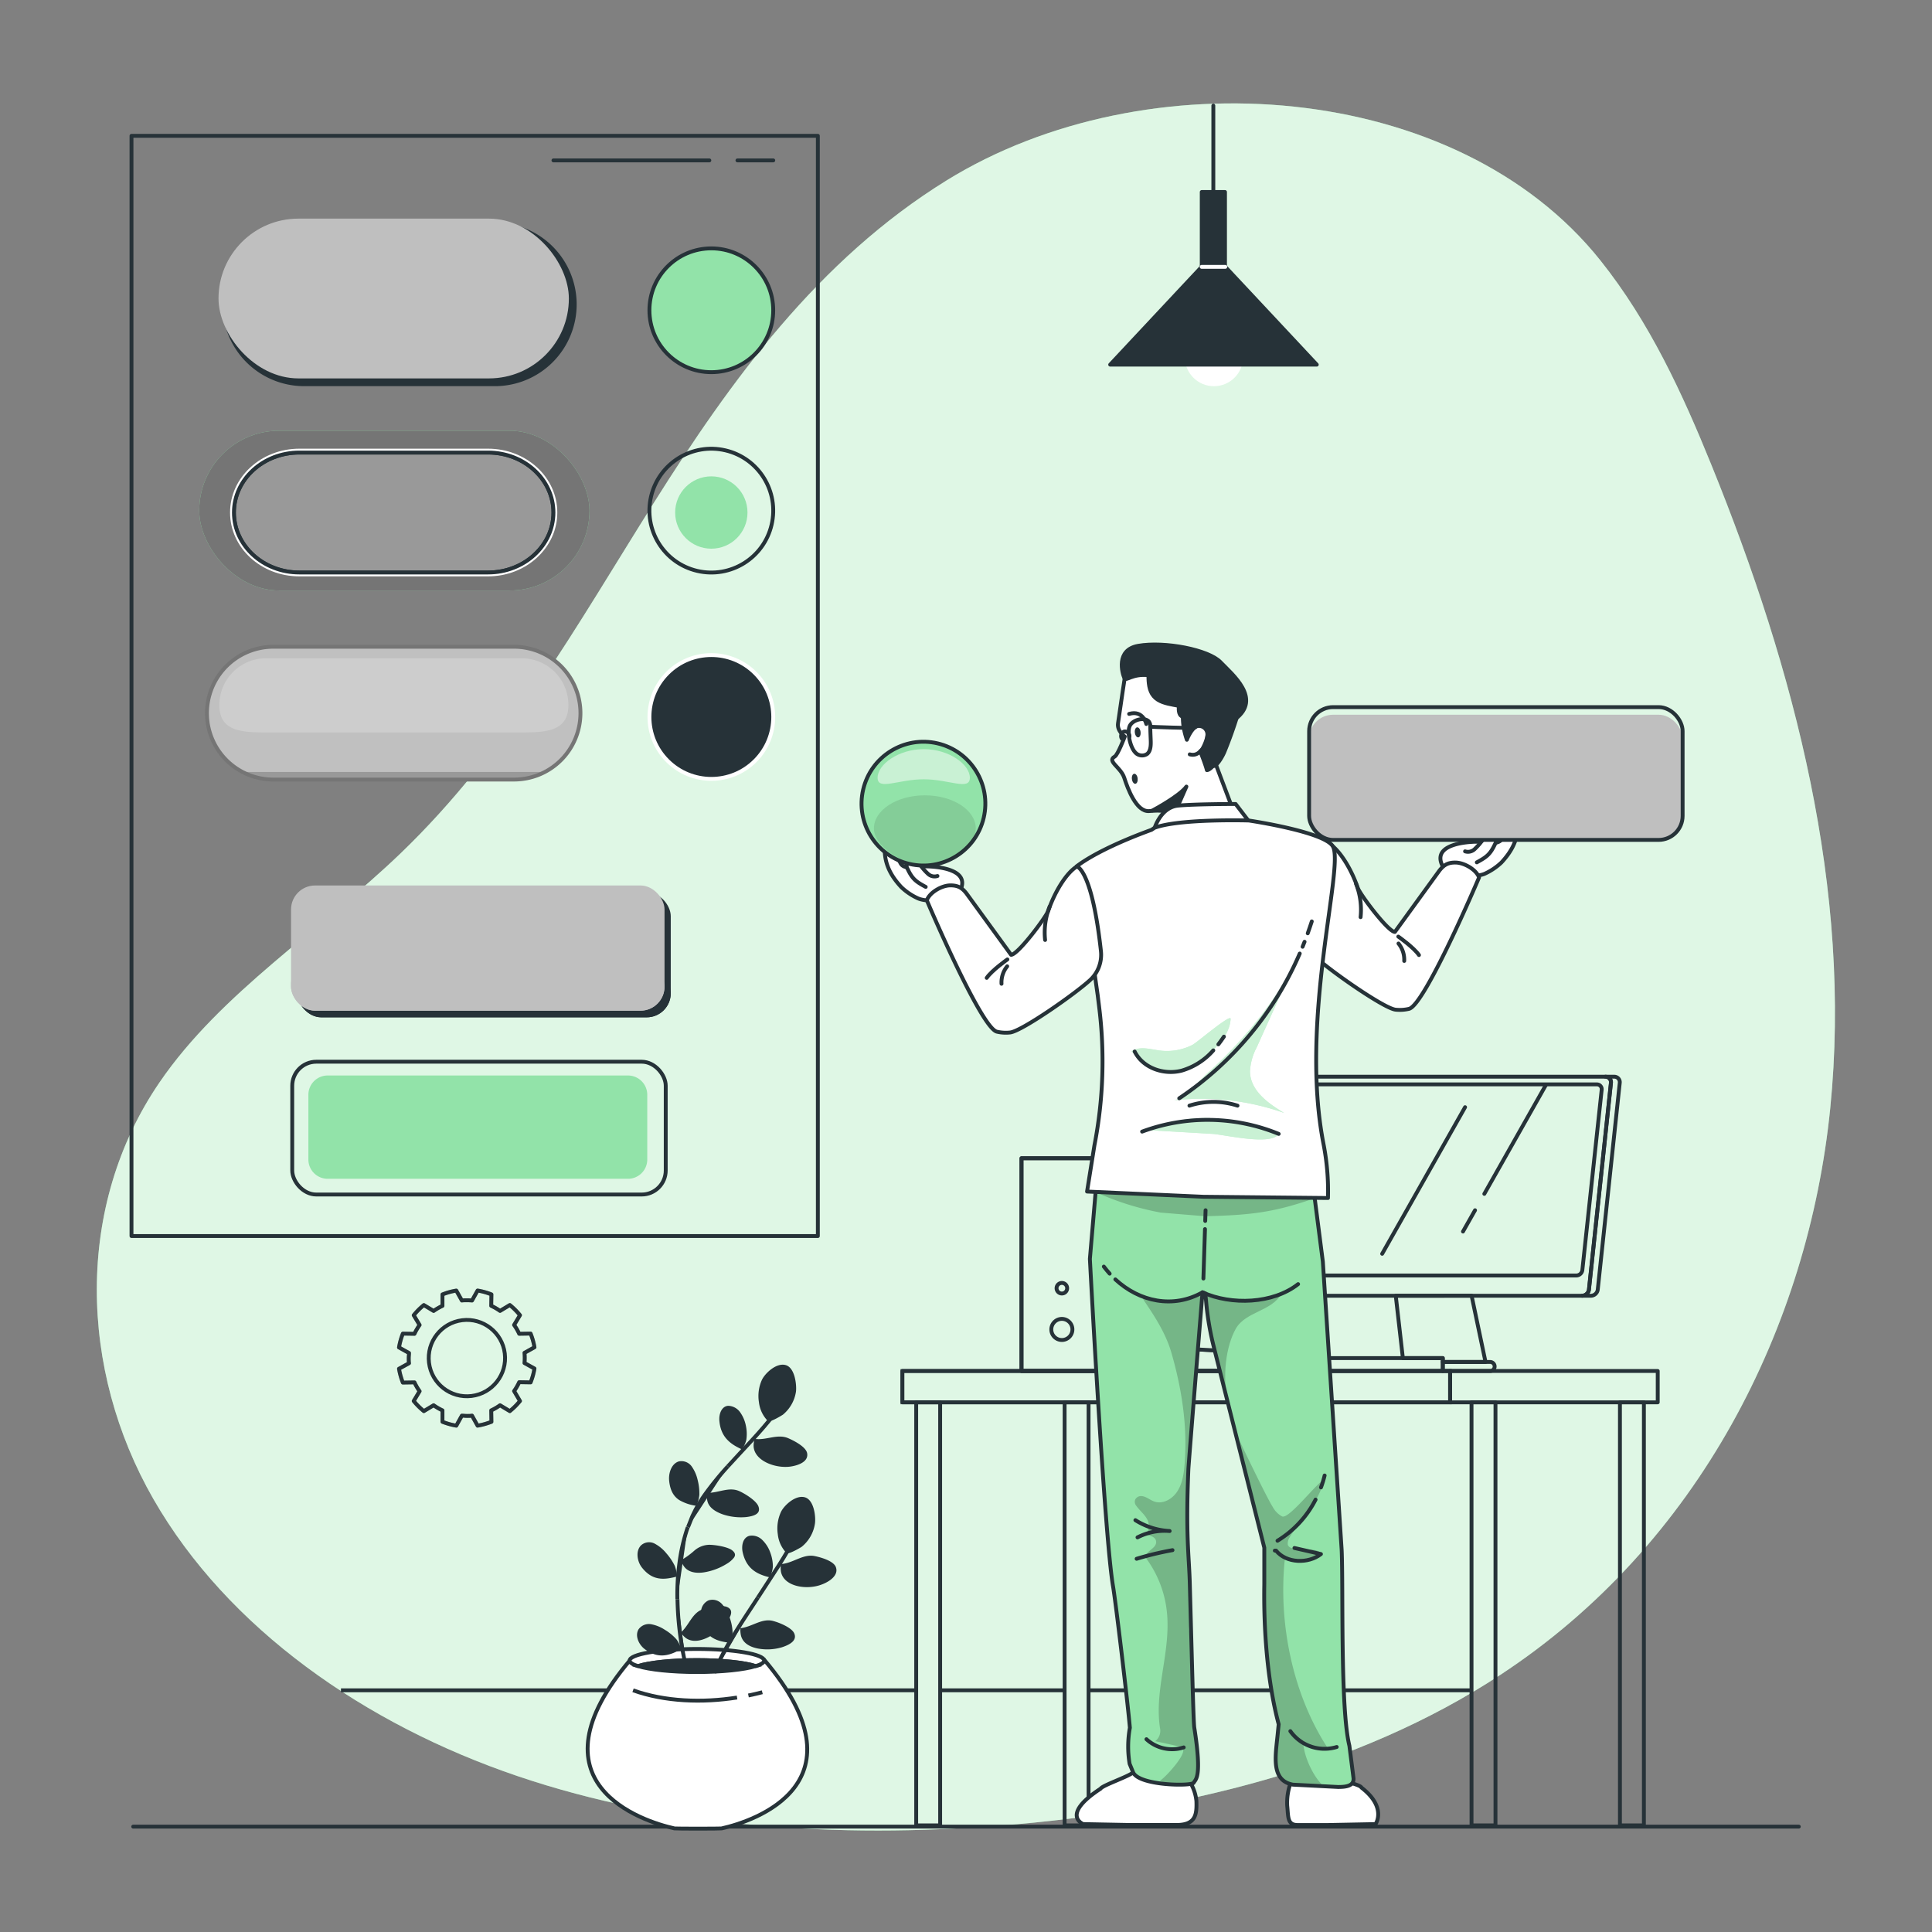 <svg xmlns="http://www.w3.org/2000/svg" xmlns:xlink="http://www.w3.org/1999/xlink" viewBox="0 0 500 500"><rect x="0" y="0" width="500" height="500" fill="#808080" stroke="none"/><defs><clippath id="clip-path"><path d="M319.2,354.81H304.94v-1.27a4.34,4.34,0,0,1,4.57-4.33l5.59.3a4.34,4.34,0,0,1,4.1,4.33Z" style="fill:none;stroke:#263238;stroke-linecap:round;stroke-linejoin:round"></path></clippath><clippath id="clip-path-2"><path d="M282.06,325.81s3.8,72.18,6,84.77c.67,3.87,3.89,30.85,4.35,36.57a27.17,27.17,0,0,0-.07,9.32l.92,2.23c1.55,3.46,15.2,3.61,15.66,2.68s2.23-1.16.16-14.28c-.23-1.45-.59-16.9-1.17-37.58-.19-6.79-1.08-12.11-.36-29.21,0-.75,3.59-45.09,3.66-45.86l.73.31c.09.86.17,1.7.24,2.49a74.22,74.22,0,0,0,1.94,11.29l13.08,52,0,9.45c-.2,11.5.76,25.17,3.72,36.25l-.29,2.88c-.55,5.45-1.73,11.71,4,12.75l11.66.6c1.94,0,4.14-.21,4-2.26l-1.07-8.41c-2.39-9.69-1.56-40.68-2-50.68l-4.87-74.62-2.84-22.1L284,303.2Z" style="fill:#92E3A9;stroke:#263238;stroke-linecap:round;stroke-linejoin:round"></path></clippath><clippath id="clip-path-3"><path d="M319.68,211.13l-5.13-13.58,1.73-12-1.73-13.06-10.65-4.28-8.8-.07L292,171l-.85,4s-1,6.45-1.81,12.21c-.29,2,1.75,3.41,1.75,3.41s-1.79,4.73-2.6,5.18c-2.15,1.2,1.57,2.71,2.47,5.51s3.12,8.82,6.4,8.6,5-.45,5.82,2.5,2.78,11,2.78,11Z" style="fill:#fff;stroke:#263238;stroke-linecap:round;stroke-linejoin:round"></path></clippath><clippath id="clip-path-4"><path d="M284.08,257.54l.36,2.91a113.8,113.8,0,0,1-1.21,36l-1.9,11.92,30.11,1.35,32.24.32a63.44,63.44,0,0,0-1.13-13.83c-6.4-32.43,5.49-72.13,2.37-77.21-2.32-3.79-21.72-6.65-21.72-6.65s-17.87-.54-24.4,1.88l-.8.53c-8.7,3.17-15.6,6.58-19.35,9.43l1.38,3.65C280.1,229.67,284.08,257.54,284.08,257.54Z" style="fill:#fff;stroke:#263238;stroke-linecap:round;stroke-linejoin:round"></path></clippath><clippath id="clip-path-5"><path d="M150.22,184.57h0A17.19,17.19,0,0,1,133,201.75H70.74a17.18,17.18,0,0,1-17.18-17.18h0a17.18,17.18,0,0,1,17.18-17.19H133A17.19,17.19,0,0,1,150.22,184.57Z" style="fill:#fff;stroke:#757575;stroke-linecap:round;stroke-linejoin:round"></path></clippath><clippath id="clip-path-6"><rect x="76.93" y="230.88" width="96.66" height="32.4" rx="6.22" style="fill:#263238"></rect></clippath><clippath id="clip-path-7"><rect x="75.32" y="229.16" width="96.66" height="32.4" rx="6.22" style="fill:#bfbfbf"></rect></clippath></defs><g id="background-simple"><path d="M245,46.68c-33.3,20.58-55.94,51.93-75.73,83.36s-38,64.26-65.52,90.73c-20.72,19.94-46.57,36.11-62.43,59.3-22,32.11-20.83,74.42-1.61,107.9s54.73,58.3,94.28,71.7,82.92,16.09,125.09,12.78c45.89-3.61,92.17-14.66,129.21-39,51.37-33.71,79.71-90.18,85.38-146.66S464.55,173.65,442.9,120.3c-7.5-18.47-15.93-36.87-28.71-52.89C377,20.73,296.53,14.86,245,46.68Z" style="fill:#92E3A9"></path><g style="opacity:0.7"><path d="M245,46.68c-33.3,20.58-55.94,51.93-75.73,83.36s-38,64.26-65.52,90.73c-20.72,19.94-46.57,36.11-62.43,59.3-22,32.11-20.83,74.42-1.61,107.9s54.73,58.3,94.28,71.7,82.92,16.09,125.09,12.78c45.89-3.61,92.17-14.66,129.21-39,51.37-33.71,79.71-90.18,85.38-146.66S464.55,173.65,442.9,120.3c-7.5-18.47-15.93-36.87-28.71-52.89C377,20.73,296.53,14.86,245,46.68Z" style="fill:#fff"></path></g></g><g id="Roam"><line x1="88.24" y1="437.45" x2="237.11" y2="437.45" style="fill:#263238;stroke:#263238;stroke-miterlimit:10"></line><line x1="380.68" y1="437.45" x2="282.06" y2="437.45" style="fill:none;stroke:#263238;stroke-miterlimit:10"></line><line x1="243.55" y1="437.45" x2="275.52" y2="437.45" style="fill:#263238;stroke:#263238;stroke-miterlimit:10"></line><line x1="357.7" y1="324.48" x2="379.16" y2="286.54" style="fill:none;stroke:#263238;stroke-linecap:round;stroke-linejoin:round"></line><line x1="384.14" y1="308.97" x2="400.08" y2="280.78" style="fill:none;stroke:#263238;stroke-linecap:round;stroke-linejoin:round"></line><line x1="378.62" y1="318.72" x2="381.74" y2="313.21" style="fill:none;stroke:#263238;stroke-linecap:round;stroke-linejoin:round"></line><rect x="264.36" y="299.75" width="63.48" height="55.06" style="fill:none;stroke:#263238;stroke-linecap:round;stroke-linejoin:round"></rect><rect x="264.36" y="299.75" width="20.9" height="55.06" style="fill:none;stroke:#263238;stroke-linecap:round;stroke-linejoin:round"></rect><path d="M272.08,344.07a2.73,2.73,0,1,0,2.73-2.74A2.73,2.73,0,0,0,272.08,344.07Z" style="fill:none;stroke:#263238;stroke-linecap:round;stroke-linejoin:round"></path><path d="M273.44,333.38a1.37,1.37,0,1,0,1.37-1.36A1.37,1.37,0,0,0,273.44,333.38Z" style="fill:none;stroke:#263238;stroke-miterlimit:10"></path><g style="clip-path:url(#clip-path)"><path d="M319.2,354.81H304.94v-1.27a4.34,4.34,0,0,1,4.57-4.33l5.59.3a4.34,4.34,0,0,1,4.1,4.33Z" style="fill:none;stroke:#263238;stroke-miterlimit:10;opacity:0.8"></path></g><path d="M319.2,354.81H304.94v-1.27a4.34,4.34,0,0,1,4.57-4.33l5.59.3a4.34,4.34,0,0,1,4.1,4.33Z" style="fill:none;stroke:#263238;stroke-linecap:round;stroke-linejoin:round"></path><path d="M361.22,335.34l1.84,16.13h10.33v1h11.06l-3.6-17.14Z" style="fill:none;stroke:#263238;stroke-linecap:round;stroke-linejoin:round"></path><path d="M409.45,335.34h2.27a1.83,1.83,0,0,0,1.78-1.61l5.69-53.47a1.42,1.42,0,0,0-1.44-1.61h-2.27a1.42,1.42,0,0,1,1.44,1.61l-5.69,53.47A1.83,1.83,0,0,1,409.45,335.34Z" style="fill:none;stroke:#263238;stroke-linecap:round;stroke-linejoin:round"></path><path d="M329,335.34h80.43a1.83,1.83,0,0,0,1.78-1.61l5.69-53.47a1.42,1.42,0,0,0-1.44-1.61H335.05a1.83,1.83,0,0,0-1.78,1.61l-5.69,53.47A1.42,1.42,0,0,0,329,335.34Z" style="fill:none;stroke:#263238;stroke-linecap:round;stroke-linejoin:round"></path><path d="M373.39,352.48v2.33h12.36a1.17,1.17,0,0,0,0-2.33Z" style="fill:none;stroke:#263238;stroke-linecap:round;stroke-linejoin:round"></path><path d="M330.85,328.7l5-46.65a1.6,1.6,0,0,1,1.55-1.41h75.85a1.24,1.24,0,0,1,1.26,1.41l-5,46.65a1.6,1.6,0,0,1-1.55,1.4H332.1A1.23,1.23,0,0,1,330.85,328.7Z" style="fill:none;stroke:#263238;stroke-linecap:round;stroke-linejoin:round"></path><rect x="237.11" y="362.91" width="6.2" height="109.5" style="fill:none;stroke:#263238;stroke-linecap:round;stroke-linejoin:round"></rect><rect x="375.29" y="354.81" width="53.73" height="8.11" style="fill:none;stroke:#263238;stroke-linecap:round;stroke-linejoin:round"></rect><rect x="275.52" y="362.91" width="6.2" height="109.5" style="fill:none;stroke:#263238;stroke-linecap:round;stroke-linejoin:round"></rect><rect x="419.24" y="362.91" width="6.2" height="109.5" style="fill:none;stroke:#263238;stroke-linecap:round;stroke-linejoin:round"></rect><rect x="233.53" y="354.81" width="141.76" height="8.11" style="fill:none;stroke:#263238;stroke-miterlimit:10;opacity:0.7"></rect><rect x="233.53" y="354.81" width="141.76" height="8.11" style="fill:none;stroke:#263238;stroke-linecap:round;stroke-linejoin:round"></rect><rect x="380.83" y="362.91" width="6.2" height="109.5" style="fill:none;stroke:#263238;stroke-linecap:round;stroke-linejoin:round"></rect><rect x="328.54" y="351.47" width="44.85" height="3.34" style="fill:none;stroke:#263238;stroke-linecap:round;stroke-linejoin:round"></rect></g><g id="Character"><path d="M382,217.84c2.12,0,5.74,1.15,6.76-.82,1.4-2.72,4.09-5.45,4.09-3.12-.15,3.75-1.8,6.63-4.27,9.3a15.71,15.71,0,0,1-4.35,2.93c-2.58,1.13-9.93.77-11.18-2.64C371.2,218.52,379.32,217.89,382,217.84Z" style="fill:#fff;stroke:#263238;stroke-linecap:round;stroke-linejoin:round"></path><path d="M379.16,220.33a2.5,2.5,0,0,0,2.43-.53,16.2,16.2,0,0,0,1.81-2c1-1.12,1.93-2.28,3.33-1.18a1.51,1.51,0,0,1,.17,1.85c-1.25,2.67-2.2,3.34-4.7,4.7" style="fill:#fff;stroke:#263238;stroke-linecap:round;stroke-linejoin:round"></path><path d="M337.68,240.16a8.92,8.92,0,0,0,2.74,7.51c4,3.69,17.72,13.26,20.72,13.63a10.31,10.31,0,0,0,3.5-.21c4.12-.93,18.14-34,18.14-34-.75-2.09-3.88-3.81-6-3.86s-3.26.66-4.54,2.46L361,241.18c-1.74,0-9-9.68-9.61-11.4-1.76-5.11-4.75-9.81-7.4-11.46C343.94,218.32,340,218.89,337.68,240.16Z" style="fill:#fff;stroke:#263238;stroke-linecap:round;stroke-linejoin:round"></path><path d="M361.88,242.39s4,2.81,5.35,4.78" style="fill:none;stroke:#263238;stroke-linecap:round;stroke-linejoin:round"></path><path d="M361.93,244.18a6.64,6.64,0,0,1,1.48,4.51" style="fill:none;stroke:#263238;stroke-linecap:round;stroke-linejoin:round"></path><path d="M350.94,228.73a18.26,18.26,0,0,1,1.18,8.63" style="fill:none;stroke:#263238;stroke-linecap:round;stroke-linejoin:round"></path><path d="M356,472.07l-12.32.24h-7.86c-2.72,0-2.38-2.11-2.69-5a15.07,15.07,0,0,1,1.39-7.12H347c.49.86,5.08,1.67,5.34,2.44C359,467.76,356,472.07,356,472.07Z" style="fill:#fff;stroke:#263238;stroke-linecap:round;stroke-linejoin:round"></path><path d="M280.33,472.07l12,.23h0l1.39,0h10.74c5.05,0,5.28-2.77,5.17-6.19a11.5,11.5,0,0,0-2.37-5.92l-14-1.52c-.9,1-8,3.39-8.43,4.24C274.4,469.72,280.33,472.07,280.33,472.07Z" style="fill:#fff;stroke:#263238;stroke-linecap:round;stroke-linejoin:round"></path><path d="M298.59,472.3a4.61,4.61,0,0,0,.53,0h.36Z" style="fill:#263238;stroke:#263238;stroke-linecap:round;stroke-linejoin:round"></path><path d="M282.06,325.81s3.8,72.18,6,84.77c.67,3.87,3.89,30.85,4.35,36.57a27.17,27.17,0,0,0-.07,9.32l.92,2.23c1.55,3.46,15.2,3.61,15.66,2.68s2.23-1.16.16-14.28c-.23-1.45-.59-16.9-1.17-37.58-.19-6.79-1.08-12.11-.36-29.21,0-.75,3.59-45.09,3.66-45.86l.73.31c.09.86.17,1.7.24,2.49a74.22,74.22,0,0,0,1.94,11.29l13.08,52,0,9.45c-.2,11.5.76,25.17,3.72,36.25l-.29,2.88c-.55,5.45-1.73,11.71,4,12.75l11.66.6c1.94,0,4.14-.21,4-2.26l-1.07-8.41c-2.39-9.69-1.56-40.68-2-50.68l-4.87-74.62-2.84-22.1L284,303.2Z" style="fill:#92E3A9"></path><g style="clip-path:url(#clip-path-2)"><path d="M311.85,314.76c11.27-.28,17.53-.86,28-4.54a1.57,1.57,0,0,0,.4-.29s-30.86-.26-58.16-2.11a72.38,72.38,0,0,0,18.32,6Z" style="opacity:0.2"></path><path d="M331.64,334.79c-2.46,4.6-9.32,4.59-11.85,9.14-2.41,4.33-3.64,12-1.88,19.69l-2.23-8.87c-2.56-4.65-2-7.81-2.94-13-.15-.79-.55-5.95-.8-7,0,0,6.55,1.81,7.1,1.83C324.47,336.81,326.66,336.12,331.64,334.79Z" style="opacity:0.2"></path><path d="M308.4,423.87a4.33,4.33,0,0,1-.61-2.91c1.3-12.64-1.42-25.42.29-38a4.88,4.88,0,0,1-.41-2.27c.33-7.31.84-14.72,1.56-22A124,124,0,0,1,310.76,346c-.08-3.8-.08-7.48.07-11-.05.31-8.7,3.6-15,.54-1.74-.84,4.92,6.35,7.25,14.29,2.73,9.34,4.27,19.14,3.51,28.89-.19,2.51-.54,5.11-1.87,7.2s-3.87,3.49-6.09,2.64c-1.08-.4-2-1.28-3.15-1.37a1.67,1.67,0,0,0-1.71.95,1.63,1.63,0,0,0,.35,1.63c.89,1.24,2.15,2.17,2.83,3.55s.42,3.51-1,3.93c1.41-.05,3.35.43,3.26,1.93-.1,1.7-2.95,2.29-2.67,4a28.33,28.33,0,0,1,5.38,13.36c1.33,10.5-3.29,20.58-1.7,30.75a3.38,3.38,0,0,1-2.11,3.81l-.31.07a25.26,25.26,0,0,0,8.29,1.43c1.13,1.38-4.94,7.89-5.93,8.24.64.27,3.19,1.64,3.28,1.62,2.33-.41,3.83,0,5.25-.29,4.35-7.06,0-18.38-.25-26.09Q308.27,430,308.4,423.87Z" style="opacity:0.2"></path><path d="M337.26,450.42c1.82,1.72,4.24,3.18,6.46,2.15-9.1-13.85-12.94-32.26-11.21-49.07,1.89,1.3,7.71.32,9.35-1.31-.66-2.27-8.17-.17-8.59-2.5a3,3,0,0,1,.54-1.91c2.26-4,6.66-7.21,9-14.94-1.89.69-9.19,10.4-11,9.61a5.88,5.88,0,0,1-2.41-2.43c-1.31-2-6.32-12.37-8.57-17.06a2.52,2.52,0,0,1-.45,1,12,12,0,0,1,.41,2.1c.43,2,1,4,1.5,6q1.37,5,2.89,10c.17.54.3,1.08.44,1.63a28.22,28.22,0,0,1,1.53,6.84,22.19,22.19,0,0,1-.06,3.46c.1,2.21.11,4.44.09,6.73,0,1.72,0,3.48-.06,5.26a5.06,5.06,0,0,1,.29,1.71c.09,7.89.42,16.46,2.22,24.16a30.15,30.15,0,0,1,1.18,9.43c-.15,2.08-.56,4.16-.81,6.24a6.47,6.47,0,0,0,.92,1.66c2.2,2.82,8.53,4.08,11.89,3.3C340,460.22,337.21,454.29,337.26,450.42Z" style="opacity:0.2"></path></g><path d="M282.06,325.81s3.8,72.18,6,84.77c.67,3.87,3.89,30.85,4.35,36.57a27.17,27.17,0,0,0-.07,9.32l.92,2.23c1.55,3.46,15.2,3.61,15.66,2.68s2.23-1.16.16-14.28c-.23-1.45-.59-16.9-1.17-37.58-.19-6.79-1.08-12.11-.36-29.21,0-.75,3.59-45.09,3.66-45.86l.73.31c.09.86.17,1.7.24,2.49a74.22,74.22,0,0,0,1.94,11.29l13.08,52,0,9.45c-.2,11.5.76,25.17,3.72,36.25l-.29,2.88c-.55,5.45-1.73,11.71,4,12.75l11.66.6c1.94,0,4.14-.21,4-2.26l-1.07-8.41c-2.39-9.69-1.56-40.68-2-50.68l-4.87-74.62-2.84-22.1L284,303.2Z" style="fill:none;stroke:#263238;stroke-linecap:round;stroke-linejoin:round"></path><path d="M319.68,211.13l-5.13-13.58,1.73-12-1.73-13.06-10.65-4.28-8.8-.07L292,171l-.85,4s-1,6.45-1.81,12.21c-.29,2,1.75,3.41,1.75,3.41s-1.79,4.73-2.6,5.18c-2.15,1.2,1.57,2.71,2.47,5.51s3.12,8.82,6.4,8.6,5-.45,5.82,2.5,2.78,11,2.78,11Z" style="fill:#fff"></path><g style="clip-path:url(#clip-path-3)"><path d="M306.33,180.61c.18,3-1,5.42.83,10.84,0,0,1.34-3.52,3-3.56a2.17,2.17,0,0,1,2.3,2.44c0,1.5-.59,3.36-1.84,4.09,0,0,1.41,3.54,1.72,4.89.83,0,2.17-1.76,2.17-1.76l5.13-11.44C316.42,183.69,310,182.2,306.33,180.61Z" style="fill:#263238;stroke:#263238;stroke-linecap:round;stroke-linejoin:round"></path></g><path d="M319.68,211.13l-5.13-13.58,1.73-12-1.73-13.06-10.65-4.28-8.8-.07L292,171l-.85,4s-1,6.45-1.81,12.21c-.29,2,1.75,3.41,1.75,3.41s-1.79,4.73-2.6,5.18c-2.15,1.2,1.57,2.71,2.47,5.51s3.12,8.82,6.4,8.6,5-.45,5.82,2.5,2.78,11,2.78,11Z" style="fill:none;stroke:#263238;stroke-linecap:round;stroke-linejoin:round"></path><path d="M293.7,189.64c.09.72.5,1.25.91,1.19s.66-.69.57-1.41-.5-1.24-.91-1.18S293.6,188.92,293.7,189.64Z" style="fill:#263238"></path><path d="M292.94,201.65c.09.72.5,1.25.91,1.19s.66-.69.57-1.41-.5-1.24-.91-1.18S292.84,200.94,292.94,201.65Z" style="fill:#263238"></path><path d="M296.66,187.37s-.78-3.68-4.44-2.61" style="fill:none;stroke:#263238;stroke-linecap:round;stroke-linejoin:round"></path><path d="M298.27,209.75s7-3.71,8.77-6.18l-3.89,8.82S302.67,208.26,298.27,209.75Z" style="fill:#263238;stroke:#263238;stroke-linecap:round;stroke-linejoin:round"></path><path d="M323.16,212.49s-3.93-.14-10.15.15a130.77,130.77,0,0,0-14.21,1.68s1.62-5.41,6.09-5.83,14.89-.42,14.89-.42Z" style="fill:#fff;stroke:#263238;stroke-linecap:round;stroke-linejoin:round"></path><path d="M284.08,257.54l.36,2.91a113.8,113.8,0,0,1-1.21,36l-1.9,11.92,30.11,1.35,32.24.32a63.44,63.44,0,0,0-1.13-13.83c-6.4-32.43,5.49-72.13,2.37-77.21-2.32-3.79-21.72-6.65-21.72-6.65s-17.87-.54-24.4,1.88l-.8.53c-8.7,3.17-15.6,6.58-19.35,9.43l1.38,3.65C280.1,229.67,284.08,257.54,284.08,257.54Z" style="fill:#fff"></path><g style="clip-path:url(#clip-path-4)"><path d="M346.43,267.7s-2.86,10.2.11,17.3l-4.74,1.54a84.62,84.62,0,0,1-.42-15.54Z" style="fill:#92E3A9"></path><path d="M346.43,267.7s-2.86,10.2.11,17.3l-4.74,1.54a84.62,84.62,0,0,1-.42-15.54Z" style="fill:#fff;opacity:0.6"></path><path d="M325.26,271a15,15,0,0,0-1.77,6.29c.09,5,4.74,8.3,8.87,10.75a64.06,64.06,0,0,0-28.55-3.28c2.46-.28,6.81-5.33,8.67-7a109,109,0,0,0,8.4-8.39,102.3,102.3,0,0,0,13.26-18.2C331.24,257.84,328.22,264.42,325.26,271Z" style="fill:#92E3A9"></path><g style="opacity:0.5"><path d="M325.26,271a15,15,0,0,0-1.77,6.29c.09,5,4.74,8.3,8.87,10.75a64.06,64.06,0,0,0-28.55-3.28c2.46-.28,6.81-5.33,8.67-7a109,109,0,0,0,8.4-8.39,102.3,102.3,0,0,0,13.26-18.2C331.24,257.84,328.22,264.42,325.26,271Z" style="fill:#fff"></path></g><path d="M305.8,277.07c-4.42.94-9.7-1.69-12.95-5,2.13-1.43,4.9-.5,7.42-.18a14.52,14.52,0,0,0,8.38-1.5c1.09-.55,9.89-8.1,9.83-6.72C318.16,270.83,307.39,276.73,305.8,277.07Z" style="fill:#92E3A9"></path><path d="M305.8,277.07c-4.42.94-9.7-1.69-12.95-5,2.13-1.43,4.9-.5,7.42-.18a14.52,14.52,0,0,0,8.38-1.5c1.09-.55,9.89-8.1,9.83-6.72C318.16,270.83,307.39,276.73,305.8,277.07Z" style="fill:#fff;opacity:0.5"></path><path d="M297.21,292.48c1.92.12,5.11-1.89,7.13-2.32a36.94,36.94,0,0,1,7.77-.81c4.49,0,13.11,1.92,18.81,4.1-1.85,3.13-14,.2-17.1,0Z" style="fill:#92E3A9"></path><path d="M297.21,292.48c1.92.12,5.11-1.89,7.13-2.32a36.94,36.94,0,0,1,7.77-.81c4.49,0,13.11,1.92,18.81,4.1-1.85,3.13-14,.2-17.1,0Z" style="fill:#fff;opacity:0.5"></path><path d="M313.82,293.47l-16.61-1" style="fill:#fff"></path></g><path d="M284.08,257.54l.36,2.91a113.8,113.8,0,0,1-1.21,36l-1.9,11.92,30.11,1.35,32.24.32a63.44,63.44,0,0,0-1.13-13.83c-6.4-32.43,5.49-72.13,2.37-77.21-2.32-3.79-21.72-6.65-21.72-6.65s-17.87-.54-24.4,1.88l-.8.53c-8.7,3.17-15.6,6.58-19.35,9.43l1.38,3.65C280.1,229.67,284.08,257.54,284.08,257.54Z" style="fill:none;stroke:#263238;stroke-linecap:round;stroke-linejoin:round"></path><path d="M336.37,246.78a86,86,0,0,1-31.18,37.46" style="fill:none;stroke:#263238;stroke-linecap:round;stroke-linejoin:round"></path><path d="M337.62,243.73c-.24.65-.25.65-.51,1.29" style="fill:none;stroke:#263238;stroke-linecap:round;stroke-linejoin:round"></path><path d="M339.49,238.46c-.33,1-.68,2.06-1.05,3.08" style="fill:none;stroke:#263238;stroke-linecap:round;stroke-linejoin:round"></path><path d="M314,271.84a17.27,17.27,0,0,1-8.16,5.23c-4.55,1.19-10-.58-12.19-4.94" style="fill:none;stroke:#263238;stroke-linecap:round;stroke-linejoin:round"></path><path d="M316.75,268.28q-.67,1-1.44,2" style="fill:none;stroke:#263238;stroke-linecap:round;stroke-linejoin:round"></path><path d="M330.92,293.45a48.6,48.6,0,0,0-35.34-.59" style="fill:none;stroke:#263238;stroke-linecap:round;stroke-linejoin:round"></path><path d="M320.26,286.14a20.3,20.3,0,0,0-12.43,0" style="fill:none;stroke:#263238;stroke-linecap:round;stroke-linejoin:round"></path><path d="M312.5,190.33a11.39,11.39,0,0,1-1.29,3.42c-1.1,1.53-2.17,1.77-3.3,1.48" style="fill:none;stroke:#263238;stroke-linecap:round;stroke-linejoin:round"></path><path d="M319.68,186.11c-3.12,2.37-13.55-.61-13.55-.61-1-.26-1.14-1.43-1.07-2.83l-1.34-.25c-1.89-.36-3.93-.8-5.16-2.26s-1.33-3.49-1.37-5.42c-4.17-.44-5.79,1.64-6.19.77-.56-1.23-2.35-7.34,3.59-8.38,6.87-1.19,18.17,1,21.26,4.22S326.67,180.82,319.68,186.11Z" style="fill:#263238;stroke:#263238;stroke-linecap:round;stroke-linejoin:round"></path><path d="M239.81,224.22c-2.11-.05-5.74,1.15-6.76-.83-1.4-2.71-4.09-5.44-4.09-3.11.15,3.75,1.8,6.62,4.28,9.29a15.51,15.51,0,0,0,4.34,2.93c2.58,1.14,9.93.78,11.18-2.63C250.58,224.9,242.46,224.27,239.81,224.22Z" style="fill:#fff;stroke:#263238;stroke-linecap:round;stroke-linejoin:round"></path><path d="M242.61,226.71a2.46,2.46,0,0,1-2.42-.54,15.29,15.29,0,0,1-1.81-2c-1-1.12-1.94-2.28-3.34-1.18a1.51,1.51,0,0,0-.17,1.85c1.25,2.67,2.2,3.34,4.7,4.69" style="fill:#fff;stroke:#263238;stroke-linecap:round;stroke-linejoin:round"></path><path d="M284.91,246.06a8.91,8.91,0,0,1-2.73,7.52c-4,3.69-17.72,13.25-20.73,13.62A10.08,10.08,0,0,1,258,267c-4.12-.93-18.14-34-18.14-34,.76-2.1,3.88-3.82,6-3.86s3.26.66,4.53,2.45l11.28,15.51c1.74,0,9-9.67,9.62-11.39,1.76-5.12,4.74-9.82,7.39-11.46C278.65,224.23,282.57,224.8,284.91,246.06Z" style="fill:#fff;stroke:#263238;stroke-linecap:round;stroke-linejoin:round"></path><path d="M260.71,248.3s-4,2.81-5.35,4.77" style="fill:none;stroke:#263238;stroke-linecap:round;stroke-linejoin:round"></path><path d="M260.66,250.08a6.61,6.61,0,0,0-1.47,4.52" style="fill:none;stroke:#263238;stroke-linecap:round;stroke-linejoin:round"></path><path d="M271.65,234.63a18.26,18.26,0,0,0-1.18,8.63" style="fill:none;stroke:#263238;stroke-linecap:round;stroke-linejoin:round"></path><path d="M293.84,393.42a18.43,18.43,0,0,0,8.86,2.81,15.32,15.32,0,0,0-8.31,1.64" style="fill:none;stroke:#263238;stroke-linecap:round;stroke-linejoin:round"></path><path d="M303.44,401.18a82.42,82.42,0,0,0-9.28,2.23" style="fill:none;stroke:#263238;stroke-linecap:round;stroke-linejoin:round"></path><path d="M288.65,331.11c6.27,5.81,15,7.63,22.56,3.34,7.43,3.38,18.24,3,24.74-2.12" style="fill:none;stroke:#263238;stroke-linecap:round;stroke-linejoin:round"></path><path d="M285.67,327.79c.48.64,1,1.25,1.51,1.83" style="fill:none;stroke:#263238;stroke-linecap:round;stroke-linejoin:round"></path><path d="M345.94,452.12a10.85,10.85,0,0,1-12-4.1" style="fill:none;stroke:#263238;stroke-linecap:round;stroke-linejoin:round"></path><path d="M306.34,452.23a9.8,9.8,0,0,1-9.64-2.12" style="fill:#92E3A9;stroke:#263238;stroke-linecap:round;stroke-linejoin:round"></path><path d="M329.92,401.3h.32c2.66,3.3,8.32,3.46,11.62.89L335,400.62" style="fill:none;stroke:#263238;stroke-linecap:round;stroke-linejoin:round"></path><path d="M340.47,388.1a26.69,26.69,0,0,1-9.85,10.64" style="fill:none;stroke:#263238;stroke-linecap:round;stroke-linejoin:round"></path><path d="M342.81,381.86a26.74,26.74,0,0,1-.94,3.08" style="fill:none;stroke:#263238;stroke-linecap:round;stroke-linejoin:round"></path><line x1="311.85" y1="318.09" x2="311.44" y2="330.88" style="fill:none;stroke:#263238;stroke-linecap:round;stroke-linejoin:round"></line><line x1="312" y1="313.21" x2="311.91" y2="315.98" style="fill:none;stroke:#263238;stroke-linecap:round;stroke-linejoin:round"></line><path d="M297.27,186.67a2,2,0,0,1,.43,1.42c0,1.2.07,2.39.11,3.59s0,2.65-.9,3.42a2.36,2.36,0,0,1-3.16-.43c-1.21-1.3-2.11-5-1.4-6.73C293,186.36,296,185.46,297.27,186.67Z" style="fill:none;stroke:#263238;stroke-linecap:round;stroke-linejoin:round"></path><path d="M309.3,188.23c-.41.35-11.6-.14-11.6-.14" style="fill:none;stroke:#263238;stroke-linecap:round;stroke-linejoin:round"></path><path d="M292.29,190.65a1.19,1.19,0,0,0-1.36-1.33,1.27,1.27,0,0,0-.59,1.86" style="fill:none;stroke:#263238;stroke-linecap:round;stroke-linejoin:round"></path><path d="M317.31,194.83q2-4.87,3.54-9.92a47.87,47.87,0,0,1-6.31.87c-.39,3.44-1.62,7.74-1.25,11.17C313.75,201.22,316.55,196.65,317.31,194.83Z" style="fill:#263238"></path><path d="M435.46,209.19v2a6.22,6.22,0,0,1-6.22,6.22H345a6.22,6.22,0,0,1-6.21-6.22v-2a6.22,6.22,0,0,0,6.21,6.22h84.23A6.22,6.22,0,0,0,435.46,209.19Z" style="fill:#999"></path><rect x="338.8" y="184.97" width="96.66" height="32.4" rx="6.22" style="fill:#bfbfbf"></rect><rect x="338.8" y="183" width="96.66" height="34.37" rx="6.22" style="fill:none;stroke:#263238;stroke-linecap:round;stroke-linejoin:round"></rect><circle cx="238.99" cy="207.98" r="16.02" transform="translate(-18.04 393.21) rotate(-76.81)" style="fill:#92E3A9;stroke:#263238;stroke-linecap:round;stroke-linejoin:round"></circle><path d="M251,201.28c0,3.42-5.34.4-11.94.4s-11.94,3-11.94-.4,5.35-7.4,11.94-7.4S251,197.86,251,201.28Z" style="fill:#fff;opacity:0.5"></path><path d="M252.53,214.4c0,4.73-7.26,9.51-13.18,9.51-5.47,0-13.18-4.78-13.18-9.51s5.9-8.57,13.18-8.57S252.53,209.67,252.53,214.4Z" style="opacity:0.1"></path></g><g id="Floor"><line x1="34.47" y1="472.73" x2="465.53" y2="472.73" style="fill:none;stroke:#263238;stroke-linecap:round;stroke-linejoin:round"></line></g><g id="Lamp"><circle cx="314.17" cy="92.41" r="7.54" style="fill:#fff"></circle><rect x="311.01" y="49.69" width="6.02" height="25.9" style="fill:#263238;stroke:#263238;stroke-linecap:round;stroke-linejoin:round"></rect><polygon points="340.78 94.37 287.31 94.37 310.99 69.06 317.1 69.06 340.78 94.37" style="fill:#263238;stroke:#263238;stroke-linecap:round;stroke-linejoin:round"></polygon><line x1="314.01" y1="27.33" x2="314.01" y2="49.69" style="fill:none;stroke:#263238;stroke-linecap:round;stroke-linejoin:round"></line><line x1="310.99" y1="69.06" x2="317.1" y2="69.06" style="fill:none;stroke:#fff;stroke-linecap:round;stroke-linejoin:round"></line></g><g id="buttons-set"><path d="M137.32,345.13l-2.95.05a14,14,0,0,0-1.32-2.28l1.52-2.53a17.21,17.21,0,0,0-2.63-2.63l-2.53,1.52a14.71,14.71,0,0,0-2.28-1.32l.05-2.95a17.18,17.18,0,0,0-3.58-1l-1.44,2.58q-.64-.06-1.32-.06c-.44,0-.88,0-1.31.06L118.09,334a17.18,17.18,0,0,0-3.58,1l0,2.95a14.81,14.81,0,0,0-2.29,1.32l-2.53-1.52a17.61,17.61,0,0,0-2.62,2.63l1.52,2.53a14.76,14.76,0,0,0-1.33,2.28l-3-.05a17.82,17.82,0,0,0-1,3.58l2.59,1.44c0,.43-.07.87-.07,1.32s0,.88.07,1.32l-2.59,1.43a17.82,17.82,0,0,0,1,3.58l3-.05a14.86,14.86,0,0,0,1.33,2.29l-1.52,2.53a18,18,0,0,0,2.62,2.62l2.53-1.52a14.86,14.86,0,0,0,2.29,1.33l0,2.95a17.82,17.82,0,0,0,3.58,1l1.44-2.59c.43,0,.87.07,1.31.07s.89,0,1.32-.07l1.44,2.59a17.82,17.82,0,0,0,3.58-1l-.05-2.95a14.76,14.76,0,0,0,2.28-1.33l2.53,1.52a17.61,17.61,0,0,0,2.63-2.62L133.05,360a14,14,0,0,0,1.32-2.29l2.95.05a17.18,17.18,0,0,0,1-3.58l-2.58-1.43q.06-.66.06-1.32t-.06-1.32l2.58-1.44A17.18,17.18,0,0,0,137.32,345.13Z" style="fill:none;stroke:#263238;stroke-linecap:round;stroke-linejoin:round"></path><path d="M137.32,345.13l-2.95.05a14,14,0,0,0-1.32-2.28l1.52-2.53a17.21,17.21,0,0,0-2.63-2.63l-2.53,1.52a14.71,14.71,0,0,0-2.28-1.32l.05-2.95a17.18,17.18,0,0,0-3.58-1l-1.44,2.58q-.64-.06-1.32-.06c-.44,0-.88,0-1.31.06L118.09,334a17.18,17.18,0,0,0-3.58,1l0,2.95a14.81,14.81,0,0,0-2.29,1.32l-2.53-1.52a17.61,17.61,0,0,0-2.62,2.63l1.52,2.53a14.76,14.76,0,0,0-1.33,2.28l-3-.05a17.82,17.82,0,0,0-1,3.58l2.59,1.44c0,.43-.07.87-.07,1.32s0,.88.07,1.32l-2.59,1.43a17.82,17.82,0,0,0,1,3.58l3-.05a14.86,14.86,0,0,0,1.33,2.29l-1.52,2.53a18,18,0,0,0,2.62,2.62l2.53-1.52a14.86,14.86,0,0,0,2.29,1.33l0,2.95a17.82,17.82,0,0,0,3.58,1l1.44-2.59c.43,0,.87.07,1.31.07s.89,0,1.32-.07l1.44,2.59a17.82,17.82,0,0,0,3.58-1l-.05-2.95a14.76,14.76,0,0,0,2.28-1.33l2.53,1.52a17.61,17.61,0,0,0,2.63-2.62L133.05,360a14,14,0,0,0,1.32-2.29l2.95.05a17.18,17.18,0,0,0,1-3.58l-2.58-1.43q.06-.66.06-1.32t-.06-1.32l2.58-1.44A17.18,17.18,0,0,0,137.32,345.13Z" style="fill:none;stroke:#263238;stroke-linecap:round;stroke-linejoin:round;opacity:0.3"></path><circle cx="120.84" cy="351.47" r="9.88" transform="translate(-41.94 17.35) rotate(-7)" style="fill:none;stroke:#263238;stroke-linecap:round;stroke-linejoin:round"></circle><line x1="190.85" y1="41.51" x2="200.12" y2="41.51" style="fill:none;stroke:#263238;stroke-linecap:round;stroke-linejoin:round"></line><line x1="143.23" y1="41.51" x2="183.58" y2="41.51" style="fill:none;stroke:#263238;stroke-linecap:round;stroke-linejoin:round"></line><rect x="34.03" y="35.15" width="177.63" height="284.74" style="fill:none;stroke:#263238;stroke-linecap:round;stroke-linejoin:round"></rect><circle cx="184.09" cy="185.55" r="16.02" transform="translate(-77.28 184.52) rotate(-45)" style="fill:#263238;stroke:#fff;stroke-linecap:round;stroke-linejoin:round"></circle><circle cx="184.09" cy="80.3" r="16.02" style="fill:#92E3A9;stroke:#263238;stroke-linecap:round;stroke-linejoin:round"></circle><circle cx="184.09" cy="132.15" r="16.02" transform="translate(13.42 281.23) rotate(-76.81)" style="fill:none;stroke:#263238;stroke-linecap:round;stroke-linejoin:round"></circle><circle cx="184.09" cy="132.64" r="9.36" style="fill:#92E3A9"></circle><rect x="75.63" y="274.77" width="96.66" height="34.37" rx="6.22" style="fill:none;stroke:#263238;stroke-linecap:round;stroke-linejoin:round"></rect><path d="M167.51,283.17v17.06a5,5,0,0,1-5.19,4.84H85a5,5,0,0,1-5.19-4.84V283.17A5,5,0,0,1,85,278.34h77.35A5,5,0,0,1,167.51,283.17Z" style="fill:#92E3A9"></path><path d="M150.22,184.57h0A17.19,17.19,0,0,1,133,201.75H70.74a17.18,17.18,0,0,1-17.18-17.18h0a17.18,17.18,0,0,1,17.18-17.19H133A17.19,17.19,0,0,1,150.22,184.57Z" style="fill:#fff"></path><g style="clip-path:url(#clip-path-5)"><path d="M150.22,184.57h0A17.19,17.19,0,0,1,133,201.75H70.74a17.18,17.18,0,0,1-17.18-17.18h0a17.18,17.18,0,0,1,17.18-17.19H133A17.19,17.19,0,0,1,150.22,184.57Z" style="fill:silver"></path><path d="M138.46,201a19.51,19.51,0,0,0,3.41-1.21H63.1a18.82,18.82,0,0,0,3.5,2h70.13A5.28,5.28,0,0,1,138.46,201Z" style="fill:#999"></path><path d="M135,189.56H68.88c-6.69,0-12.11-.42-12.11-7.1h0a12.11,12.11,0,0,1,12.11-12.11H135a12.11,12.11,0,0,1,12.11,12.11h0C147.09,189.14,141.67,189.56,135,189.56Z" style="fill:#fff;opacity:0.2"></path></g><path d="M150.22,184.57h0A17.19,17.19,0,0,1,133,201.75H70.74a17.18,17.18,0,0,1-17.18-17.18h0a17.18,17.18,0,0,1,17.18-17.19H133A17.19,17.19,0,0,1,150.22,184.57Z" style="fill:none;stroke:#757575;stroke-linecap:round;stroke-linejoin:round"></path><path d="M128.06,99.44H78.74A20.66,20.66,0,0,1,58.07,78.77h0A20.66,20.66,0,0,1,78.74,58.1h49.32a20.67,20.67,0,0,1,20.68,20.67h0A20.67,20.67,0,0,1,128.06,99.44Z" style="fill:#263238;stroke:#263238;stroke-linecap:round;stroke-linejoin:round"></path><rect x="56.55" y="56.58" width="90.67" height="41.35" rx="20.67" style="fill:#bfbfbf"></rect><rect x="51.56" y="111.47" width="101" height="41.35" rx="20.67" style="fill:#92E3A9"></rect><rect x="51.56" y="111.47" width="101" height="41.35" rx="20.67" style="fill:#757575"></rect><path d="M126.31,117.12H77.47c-9.35,0-16.93,6.95-16.93,15.52s7.58,15.52,16.93,15.52h48.84c9.35,0,16.92-6.95,16.92-15.52S135.66,117.12,126.31,117.12Z" style="fill:#999;stroke:#263238;stroke-linecap:round;stroke-linejoin:round"></path><path d="M126.31,117.12c9.35,0,16.92,6.95,16.92,15.52s-7.57,15.52-16.92,15.52H77.47c-9.35,0-16.93-6.95-16.93-15.52s7.58-15.52,16.93-15.52h48.84m0-1H77.47c-9.89,0-17.93,7.41-17.93,16.52s8,16.52,17.93,16.52h48.84c9.88,0,17.92-7.41,17.92-16.52s-8-16.52-17.92-16.52Z" style="fill:#fff"></path><path d="M126.31,117.12H77.47c-9.35,0-16.93,6.95-16.93,15.52s7.58,15.52,16.93,15.52h48.84c9.35,0,16.92-6.95,16.92-15.52S135.66,117.12,126.31,117.12Z" style="fill:none;stroke:#263238;stroke-linecap:round;stroke-linejoin:round"></path><rect x="76.93" y="230.88" width="96.66" height="32.4" rx="6.22" style="fill:#263238"></rect><g style="clip-path:url(#clip-path-6)"><path d="M173.6,255.1v2a6.22,6.22,0,0,1-6.22,6.22H83.14a6.22,6.22,0,0,1-6.21-6.22v-2a6.22,6.22,0,0,0,6.21,6.22h84.24A6.22,6.22,0,0,0,173.6,255.1Z" style="fill:#263238"></path></g><rect x="75.32" y="229.16" width="96.66" height="32.4" rx="6.22" style="fill:#bfbfbf"></rect><g style="clip-path:url(#clip-path-7)"><path d="M172,253.38v2a6.22,6.22,0,0,1-6.22,6.22H81.53a6.22,6.22,0,0,1-6.21-6.22v-2a6.22,6.22,0,0,0,6.21,6.22h84.23A6.22,6.22,0,0,0,172,253.38Z" style="fill:#bfbfbf"></path></g></g><g id="Plant"><path d="M186.75,473.19c-.34.08-11.86.08-12.19,0-8.46-1.85-38.47-11.71-11.42-43.65h34.63C224.81,461.46,195.2,471.34,186.75,473.19Z" style="fill:#fff;stroke:#263238;stroke-miterlimit:10"></path><path d="M197.76,429.75c0,.52-.78,1-2.15,1.43-3-.93-8.68-1.55-15.26-1.55s-12.29.62-15.25,1.55c-1.37-.42-2.15-.91-2.15-1.43,0-1.64,7.79-3,17.4-3S197.76,428.11,197.76,429.75Z" style="fill:#fff;stroke:#263238;stroke-miterlimit:10"></path><path d="M195.61,431.18c-3,.92-8.68,1.54-15.26,1.54s-12.29-.62-15.25-1.54c3-.93,8.68-1.55,15.25-1.55S192.65,430.25,195.61,431.18Z" style="fill:#263238;stroke:#263238;stroke-miterlimit:10"></path><path d="M193.69,438.79c1.22-.25,2.41-.53,3.59-.84" style="fill:#fff;stroke:#263238;stroke-miterlimit:10"></path><path d="M163.83,437.45c8.26,2.95,17.95,3.29,26.92,1.87" style="fill:#fff;stroke:#263238;stroke-miterlimit:10"></path><path d="M204.68,379.53c-3.91.61-9.55-1.46-9.65-5.33a6.91,6.91,0,0,1,.25-1.83c2.9.47,5.78-1.33,8.58-.22,1.52.64,4.57,2.19,5,3.82C209.38,378.17,206.82,379.2,204.68,379.53Z" style="fill:#263238"></path><path d="M192,375.09c-3-1.35-5.48-3.18-5.83-7.42-.15-1.79.62-3.75,2.3-3.85a3.92,3.92,0,0,1,3.1,1.71,8.87,8.87,0,0,1,1.44,3.34,10.18,10.18,0,0,1,.14,3.74A7.06,7.06,0,0,1,192,375.09Z" style="fill:#263238"></path><path d="M200.53,365.77c-3.65,4.8-8,9.11-12.16,13.72" style="fill:#263238;stroke:#263238;stroke-miterlimit:10"></path><path d="M193.07,392.62a14.85,14.85,0,0,1-6-.7c-1.92-.68-3.75-1.79-4.05-3.72a5.52,5.52,0,0,1,0-1.86c2.92.08,5.66-1.68,8.39-.4,1.49.68,4.37,2.47,4.88,3.94C197,391.83,195,392.39,193.07,392.62Z" style="fill:#263238"></path><path d="M180.24,389.7a11.7,11.7,0,0,1-4.49-1.51c-1.31-.88-2.28-2.28-2.56-4.86-.25-2.12.62-4.61,2.55-5.13a3.27,3.27,0,0,1,3.31,1.37,9.8,9.8,0,0,1,1.5,3.44,14.07,14.07,0,0,1,.44,3.89A10.07,10.07,0,0,1,180.24,389.7Z" style="fill:#263238"></path><path d="M188.37,379.49a81.8,81.8,0,0,0-5.91,7.27,35.57,35.57,0,0,0-2.52,4.07c-.34.72-.73,1.43-1,2.17l-.88,2.22" style="fill:#263238;stroke:#263238;stroke-miterlimit:10"></path><path d="M188,404.76a15.84,15.84,0,0,1-5.62,2.13c-2.05.35-4.15.11-5.31-1.43a6.33,6.33,0,0,1-.84-1.66,20.17,20.17,0,0,0,3.49-2.52,6.07,6.07,0,0,1,3.79-1.49c1.62,0,5,.55,6.08,1.52.77.66.76,1.25.35,1.81A6.63,6.63,0,0,1,188,404.76Z" style="fill:#263238"></path><path d="M175.22,408c-3.2.82-6.31,1.29-9.16-2.41-1.18-1.57-1.62-4.29-.09-5.72a3.11,3.11,0,0,1,3.57-.32,9.77,9.77,0,0,1,2.9,2.43,14.9,14.9,0,0,1,2.19,3.26A9.48,9.48,0,0,1,175.22,408Z" style="fill:#263238"></path><path d="M178,395.22a47.2,47.2,0,0,0-2.16,9.23,61.75,61.75,0,0,0-.54,9.4" style="fill:#263238;stroke:#263238;stroke-miterlimit:10"></path><path d="M187.78,420.16a14.3,14.3,0,0,1-4.83,3.72c-1.91.88-3.95,1.16-5.51,0a5.77,5.77,0,0,1-1.24-1.38c2.19-1.94,2.92-5.14,5.79-6.07,1.56-.52,4.88-1.18,6.26-.5C190.07,416.79,189,418.63,187.78,420.16Z" style="fill:#263238"></path><path d="M176.31,426.79c-2.85,1.57-5.81,2.73-9.45,0-1.55-1.15-2.61-3.49-1.59-5.14a3.3,3.3,0,0,1,3.35-1.28,9.72,9.72,0,0,1,3.46,1.43,12.65,12.65,0,0,1,3,2.48A8,8,0,0,1,176.31,426.79Z" style="fill:#263238"></path><path d="M175.33,413.85a82.24,82.24,0,0,0,2.47,18.55" style="fill:#263238;stroke:#263238;stroke-miterlimit:10"></path><path d="M212.64,410.08c-3.86,1.49-9.86.55-10.54-3.39a6.87,6.87,0,0,1,0-1.92c3-.14,5.59-2.6,8.58-2.09,1.63.31,4.94,1.23,5.61,2.81C217.16,407.62,214.74,409.31,212.64,410.08Z" style="fill:#263238"></path><path d="M199.23,408.22c-3.23-.77-6-2.14-7-6.37-.42-1.78,0-3.92,1.71-4.38a3.78,3.78,0,0,1,3.36,1.09,8.44,8.44,0,0,1,2,3.11,10.4,10.4,0,0,1,.72,3.79A7.84,7.84,0,0,1,199.23,408.22Z" style="fill:#263238"></path><path d="M206.28,396.88c-2.83,5.72-6.59,11.05-10.12,16.56" style="fill:#263238;stroke:#263238;stroke-miterlimit:10"></path><path d="M202.37,426.31a13.34,13.34,0,0,1-6.2.33c-2.09-.4-3.9-1.38-4.4-3.33a6.6,6.6,0,0,1-.15-1.93c3-.33,5.55-2.67,8.47-1.87,1.6.42,4.74,1.69,5.43,3.15C206.42,424.59,204.29,425.69,202.37,426.31Z" style="fill:#263238"></path><path d="M189.05,425.16c-3.29-.37-6.35-1.1-7.59-5.69a6,6,0,0,1,.07-3.09,3.36,3.36,0,0,1,1.83-2.2,3.28,3.28,0,0,1,3.46.92,9.34,9.34,0,0,1,1.92,3.25,13.26,13.26,0,0,1,.85,3.9A9.68,9.68,0,0,1,189.05,425.16Z" style="fill:#263238"></path><path d="M196.16,413.44c-3.55,5.51-9,13.23-11.31,19.51" style="fill:#263238;stroke:#263238;stroke-miterlimit:10"></path><path d="M210.9,394.34a9.52,9.52,0,0,1-3.46,6c-.2.13-3.19,1.93-3.86,1.62a8.25,8.25,0,0,1-2.29-4.93,10.18,10.18,0,0,1,.85-5.8c.84-1.68,3.76-4.41,6.16-3.73S211.17,392.61,210.9,394.34Z" style="fill:#263238"></path><path d="M206,360.13a9.57,9.57,0,0,1-3.4,6c-.21.13-3.17,2-3.85,1.65a8.23,8.23,0,0,1-2.34-4.9,10.09,10.09,0,0,1,.79-5.81c.82-1.68,3.71-4.45,6.12-3.79S206.2,358.4,206,360.13Z" style="fill:#263238"></path></g></svg>